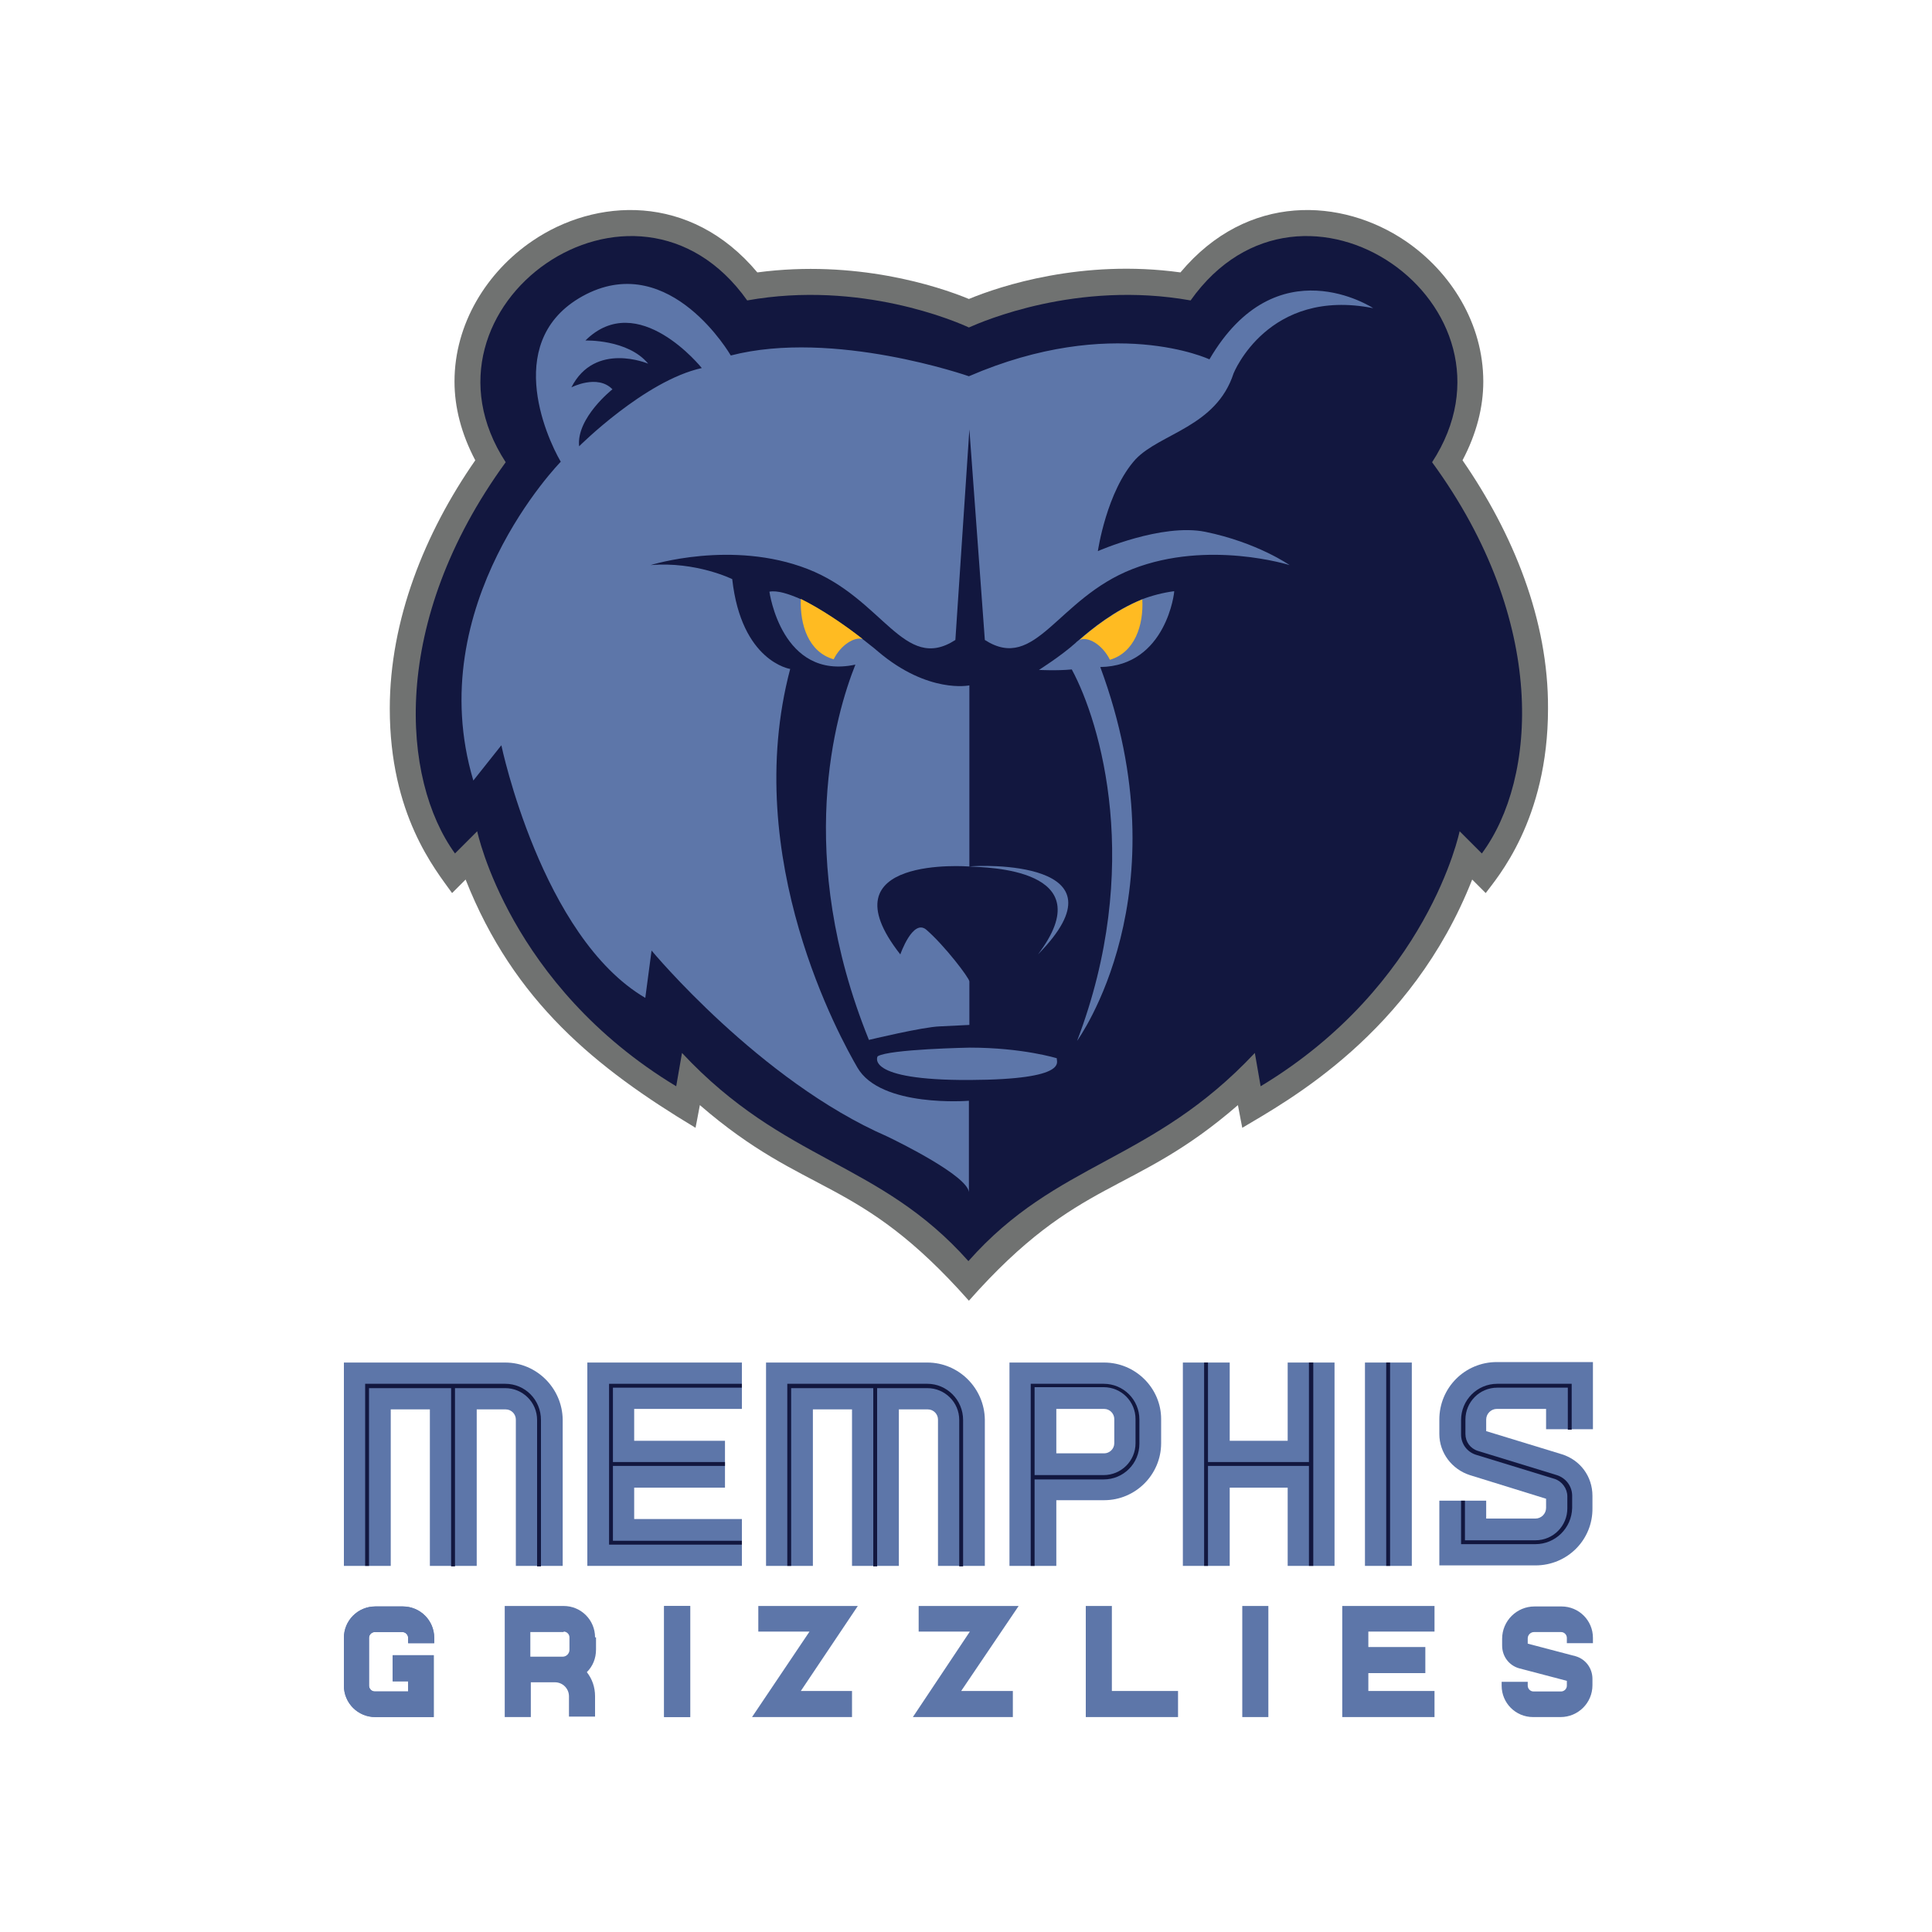 <?xml version="1.0" encoding="UTF-8"?>
<!-- Generator: Adobe Illustrator 24.0.1, SVG Export Plug-In . SVG Version: 6.00 Build 0)  -->
<svg version="1.1" id="Layer_2" xmlns="http://www.w3.org/2000/svg" xmlns:xlink="http://www.w3.org/1999/xlink" x="0px" y="0px" viewBox="0 0 400 400" style="enable-background:new 0 0 400 400;" xml:space="preserve">
<style type="text/css">
	.st0{fill:#5D76A9;}
	.st1{fill:#12173F;}
	.st2{fill:#707271;}
	.st3{fill:#FFBB22;}
</style>
<g>
	<path class="st0" d="M123.2,339c0-3.6-2.9-6.5-6.5-6.5h-12.2v23h5.4v-7.2h5c1.6,0,2.9,1.3,2.9,2.9v4.2h5.4v-4.2   c0-1.9-0.6-3.6-1.7-5c1.2-1.2,1.9-2.8,1.9-4.7V339L123.2,339L123.2,339z M116.7,337.8c0.6,0,1.2,0.5,1.2,1.2v2.6   c0,0.7-0.6,1.4-1.4,1.4h-6.7v-5.1h6.9V337.8z"/>
	<polygon class="st0" points="243.9,355.5 224.8,355.5 224.8,332.5 230.2,332.5 230.2,350.1 243.9,350.1  "/>
	<polygon class="st0" points="297,337.8 297,332.5 277.9,332.5 277.9,355.5 297,355.5 297,350.1 283.3,350.1 283.3,346.4    295.1,346.4 295.1,341 283.3,341 283.3,337.8  "/>
	<polygon class="st0" points="176.4,355.5 155.7,355.5 167.6,337.8 157,337.8 157,332.5 177.6,332.5 165.8,350.1 176.4,350.1  "/>
	<polygon class="st0" points="209.7,355.5 189,355.5 200.8,337.8 190.2,337.8 190.2,332.5 210.9,332.5 199,350.1 209.7,350.1  "/>
	<rect x="257.2" y="332.5" class="st0" width="5.4" height="23"/>
	<rect x="137.5" y="332.5" class="st0" width="5.4" height="23"/>
	<rect x="137.5" y="332.5" class="st0" width="5.4" height="23"/>
	<g>
		<path class="st0" d="M228.6,282.1H209v42.1h9.7v-13.6h9.9c6.5,0,11.8-5.3,11.8-11.8v-5C240.4,287.4,235.1,282.1,228.6,282.1z     M230.7,298.8c0,1.2-1,2.1-2.1,2.1h-9.9v-9.2h9.9c1.2,0,2.1,1,2.1,2.1V298.8z"/>
	</g>
	<path class="st1" d="M214.2,324.2h-0.8v-37.7h15.1c4.1,0,7.4,3.3,7.4,7.4v5c0,4.1-3.3,7.4-7.4,7.4h-14.3V324.2z M214.2,305.4h14.3   c3.6,0,6.6-2.9,6.6-6.6v-5c0-3.6-2.9-6.6-6.6-6.6h-14.3V305.4z"/>
	<polygon class="st0" points="153.6,291.7 153.6,282.1 121.6,282.1 121.6,324.2 153.6,324.2 153.6,314.5 131.3,314.5 131.3,308    150.1,308 150.1,298.3 131.3,298.3 131.3,291.7  "/>
	<polygon class="st1" points="153.6,287.3 153.6,286.5 126.1,286.5 126.1,319.8 153.6,319.8 153.6,319 126.9,319 126.9,303.5    150.1,303.5 150.1,302.7 126.9,302.7 126.9,287.3  "/>
	<path class="st0" d="M192,282.1h-33.4v42.1h9.7v-32.4h8.1v32.4h9.7v-32.4h6c1.2,0,2.1,1,2.1,2.1v30.3h9.7v-30.3   C203.8,287.4,198.5,282.1,192,282.1"/>
	<path class="st1" d="M192,286.5h-29v37.7h0.8v-36.8h17v36.9h0.8v-36.9H192c3.6,0,6.6,2.9,6.6,6.6v30.3h0.8V294   C199.4,289.8,196,286.5,192,286.5"/>
	<path class="st0" d="M104.6,282.1H71.2v42.1h9.7v-32.4H89v32.4h9.7v-32.4h6c1.2,0,2.1,1,2.1,2.1v30.3h9.7v-30.3   C116.4,287.4,111.1,282.1,104.6,282.1"/>
	<path class="st1" d="M104.6,286.5h-29v37.7h0.8v-36.8h17v36.9h0.8v-36.9h10.4c3.6,0,6.6,2.9,6.6,6.6v30.3h0.8V294   C112,289.8,108.7,286.5,104.6,286.5"/>
	<rect x="282.6" y="282.1" class="st0" width="9.7" height="42.1"/>
	<rect x="287" y="282.1" class="st1" width="0.8" height="42.1"/>
	<polygon class="st0" points="266.6,282.1 266.6,298.3 254.6,298.3 254.6,282.1 244.9,282.1 244.9,324.2 254.6,324.2 254.6,308    266.6,308 266.6,324.2 276.3,324.2 276.3,282.1  "/>
	<polygon class="st1" points="271,282.1 271,302.7 250.1,302.7 250.1,282.1 249.3,282.1 249.3,324.2 250.1,324.2 250.1,303.5    271,303.5 271,324.2 271.9,324.2 271.9,282.1  "/>
	<path class="st0" d="M90,355.5H77.7c-3.6,0-6.5-2.9-6.5-6.5v-9.9c0-3.6,2.9-6.5,6.5-6.5h5.7c3.6,0,6.5,2.9,6.5,6.5v1.1h-5.4v-1.1   c0-0.6-0.5-1.2-1.2-1.2h-5.7c-0.6,0-1.2,0.5-1.2,1.2v9.9c0,0.6,0.5,1.2,1.2,1.2h6.9v-2.1h-3.2v-5.4h8.5v12.8H90z"/>
	<path class="st0" d="M90,355.5H77.7c-3.6,0-6.5-2.9-6.5-6.5v-9.9c0-3.6,2.9-6.5,6.5-6.5h5.7c3.6,0,6.5,2.9,6.5,6.5v1.1h-5.4v-1.1   c0-0.6-0.5-1.2-1.2-1.2h-5.7c-0.6,0-1.2,0.5-1.2,1.2v9.9c0,0.6,0.5,1.2,1.2,1.2h6.9v-2.1h-3.2v-5.4h8.5v12.8H90z"/>
	<path class="st0" d="M323.1,355.5h-5.7c-3.6,0-6.5-2.9-6.5-6.5v-0.8h5.4v0.8c0,0.6,0.5,1.2,1.2,1.2h5.7c0.6,0,1.2-0.5,1.2-1.2v-1   l-9.9-2.6c-2.1-0.6-3.5-2.5-3.5-4.7v-1.4c0-3.7,3-6.7,6.7-6.7h5.6c3.6,0,6.5,2.9,6.5,6.5v1.1h-5.4v-1.1c0-0.6-0.5-1.2-1.2-1.2h-5.6   c-0.7,0-1.3,0.6-1.3,1.3v1.1l9.9,2.6c2.1,0.6,3.5,2.5,3.5,4.7v1.3C329.7,352.6,326.7,355.5,323.1,355.5"/>
	<path class="st0" d="M317.9,324.1H298v-13.4h9.7v3.7h10.2c1.2,0,2.2-1,2.2-2.2v-1.9l-15.8-4.9c-3.7-1.2-6.3-4.6-6.3-8.5v-3   c0-6.6,5.3-11.9,11.9-11.9h19.9v13.9h-9.7v-4.2h-10.2c-1.2,0-2.2,1-2.2,2.2v2.4l15.7,4.8c3.8,1.2,6.3,4.6,6.3,8.6v2.5   C329.8,318.8,324.5,324.1,317.9,324.1"/>
	<path class="st1" d="M317.9,319.7h-15.4v-9h0.8v8.2h14.6c3.7,0,6.6-3,6.6-6.6v-2.5c0-1.6-1.1-3.1-2.6-3.6l-16.3-5   c-1.9-0.6-3.1-2.3-3.1-4.2v-3c0-4.1,3.3-7.5,7.5-7.5h15.4v9.5h-0.8v-8.7H310c-3.7,0-6.6,3-6.6,6.6v3c0,1.6,1,3,2.6,3.5l16.3,5   c1.9,0.6,3.2,2.3,3.2,4.3v2.5C325.4,316.4,322,319.7,317.9,319.7"/>
	<path class="st2" d="M302.8,95.3c2.9-5.5,4.3-11,4.3-16.3c0-12-6.7-22.7-16.1-29.1c-13.1-8.9-32.7-10.1-46.6,6.5   c-20.3-2.8-37.3,2.8-43.8,5.5c-6.5-2.7-23.5-8.2-43.8-5.5c-13.9-16.6-33.6-15.4-46.6-6.5C100.8,56.3,94.1,67,94.1,79   c0,5.3,1.4,10.8,4.3,16.3c-10.5,15.1-17.7,33.1-17.7,51.4c0,22,9.4,33.3,12.9,38.2c0,0,1.5-1.5,2.8-2.8c10,25.3,27,39,47.6,51.4   c0,0,0.5-2.5,0.9-4.7c22.2,19.2,32.7,14.5,55.7,40.5c22.9-25.9,33.8-21.5,55.7-40.5c0.4,2.2,0.9,4.7,0.9,4.7   c9.2-5.5,35-19.4,47.6-51.4c1.3,1.3,2.8,2.8,2.8,2.8c2.2-3,12.9-15,12.9-38.2C320.6,128.4,313.3,110.5,302.8,95.3"/>
	<path class="st1" d="M296.5,95.7c21.1-32.4-26.8-66.2-50-33.5c-23.5-4.2-43.2,4.4-45.9,5.6c-2.6-1.2-22.4-9.8-45.9-5.6   c-23.2-32.7-71.1,1.1-50,33.5c-24.1,33.1-21.6,65.7-10.5,81l4.6-4.6c0,0,6.6,31.9,41.2,52.8l1.2-6.9c21.3,22.8,40.8,22.3,59.3,43.1   c18.4-20.8,37.9-20.3,59.3-43.1l1.2,6.9c34.7-20.9,41.2-52.8,41.2-52.8l4.6,4.6C318.2,161.3,320.6,128.7,296.5,95.7"/>
	<path class="st0" d="M200.8,216.9c0,0-16.7,0.3-19.1,1.8c0,0-2.9,5,19.1,4.9c20.9-0.1,17.8-3.9,18-4.5   C218.8,219.1,211.7,216.9,200.8,216.9"/>
	<path class="st0" d="M186.4,197.6c0,0,2.6-7.5,5.4-5.1c3.8,3.3,8.9,10,8.9,10.7v9l-6.1,0.3c-3.5,0.1-14.7,2.8-14.7,2.8   c-15.5-38.3-6.9-67.4-2.8-77.7c-15.3,3.3-17.8-15.1-17.8-15.1c1.6-0.3,3.9,0.4,6.6,1.6c4.1,2,8.9,5.3,12.8,8.3l0,0   c1.1,0.9,2.2,1.7,3.1,2.5c10.4,8.8,18.9,7,18.9,7v37.5C200.6,179.4,170.2,177,186.4,197.6"/>
	<path class="st0" d="M214.9,197.6c19.4-19.7-12.2-18.5-14.2-18.2C204,179.6,228.5,179.7,214.9,197.6"/>
	<path class="st0" d="M227.8,138.1c17.4,47-4.7,77.2-4.8,77.4c13.7-35.9,4.9-65.8-1.1-76.9c-3.1,0.3-6.8,0.1-6.8,0.1   s4.6-2.9,7.6-5.6c0.2-0.2,0.4-0.4,0.7-0.6c2.5-2.2,7.3-6.1,13-8.4l0,0c2.1-0.8,4.4-1.4,6.7-1.7   C243.2,122.4,241.5,137.9,227.8,138.1"/>
	<path class="st0" d="M255.4,77.3c0,0,7.1-17.8,28.9-13.5c0,0-20-13.2-33.9,10.6c0,0-20-9.4-49.8,3.5c0,0-28-9.8-49.3-4.3   c0,0-12.4-21.5-29.9-12.7c-17.5,8.9-8.4,29.4-5.3,34.7c0,0-29,29.5-18.1,66l5.8-7.3c0,0,8.3,39.7,29.8,52.3l1.3-9.8   c0,0,22.4,27,48.8,38.5c2.5,1.2,16.5,8.1,16.9,11.5v-18.9c0,0-18.3,1.5-23.1-6.9c-3.3-5.7-24.3-43.2-13.9-82.5   c0,0-10.1-1.5-12-18.6c0,0-7.5-3.7-16.9-2.9c0,0,16.8-5.3,32.5,0.8c15.7,6.1,19.9,21.6,30.6,14.7l2.9-43.6l3.2,43.6   c10.6,6.8,14.9-8.6,30.6-14.7S267,117,267,117s-6.7-4.7-17.5-6.9c-9-1.8-22.2,4-22.2,4s1.8-12.4,7.8-19   C240.2,89.7,251.8,88.4,255.4,77.3z M119.9,92.4c-0.6-5.9,6.9-11.8,6.9-11.8c-3.1-3.2-8.5-0.4-8.5-0.4c4.9-9.6,15.9-4.9,15.9-4.9   c-4.2-5.1-13-4.8-13-4.8c10.9-10.8,24.1,5.7,24.1,5.7C133.5,78.8,119.9,92.4,119.9,92.4z"/>
	<path class="st3" d="M178.6,132.3c-1.7-0.5-4.5,1.2-6,4.2c-5.2-1.5-7-7.1-6.8-12.5l0,0C169.9,126,174.8,129.3,178.6,132.3"/>
	<path class="st3" d="M229.8,136.6c-1.6-3.2-4.6-4.9-6.3-4.1c2.5-2.2,7.3-6.1,13-8.4l0,0C236.8,129.5,234.9,135.1,229.8,136.6"/>
</g>
</svg>